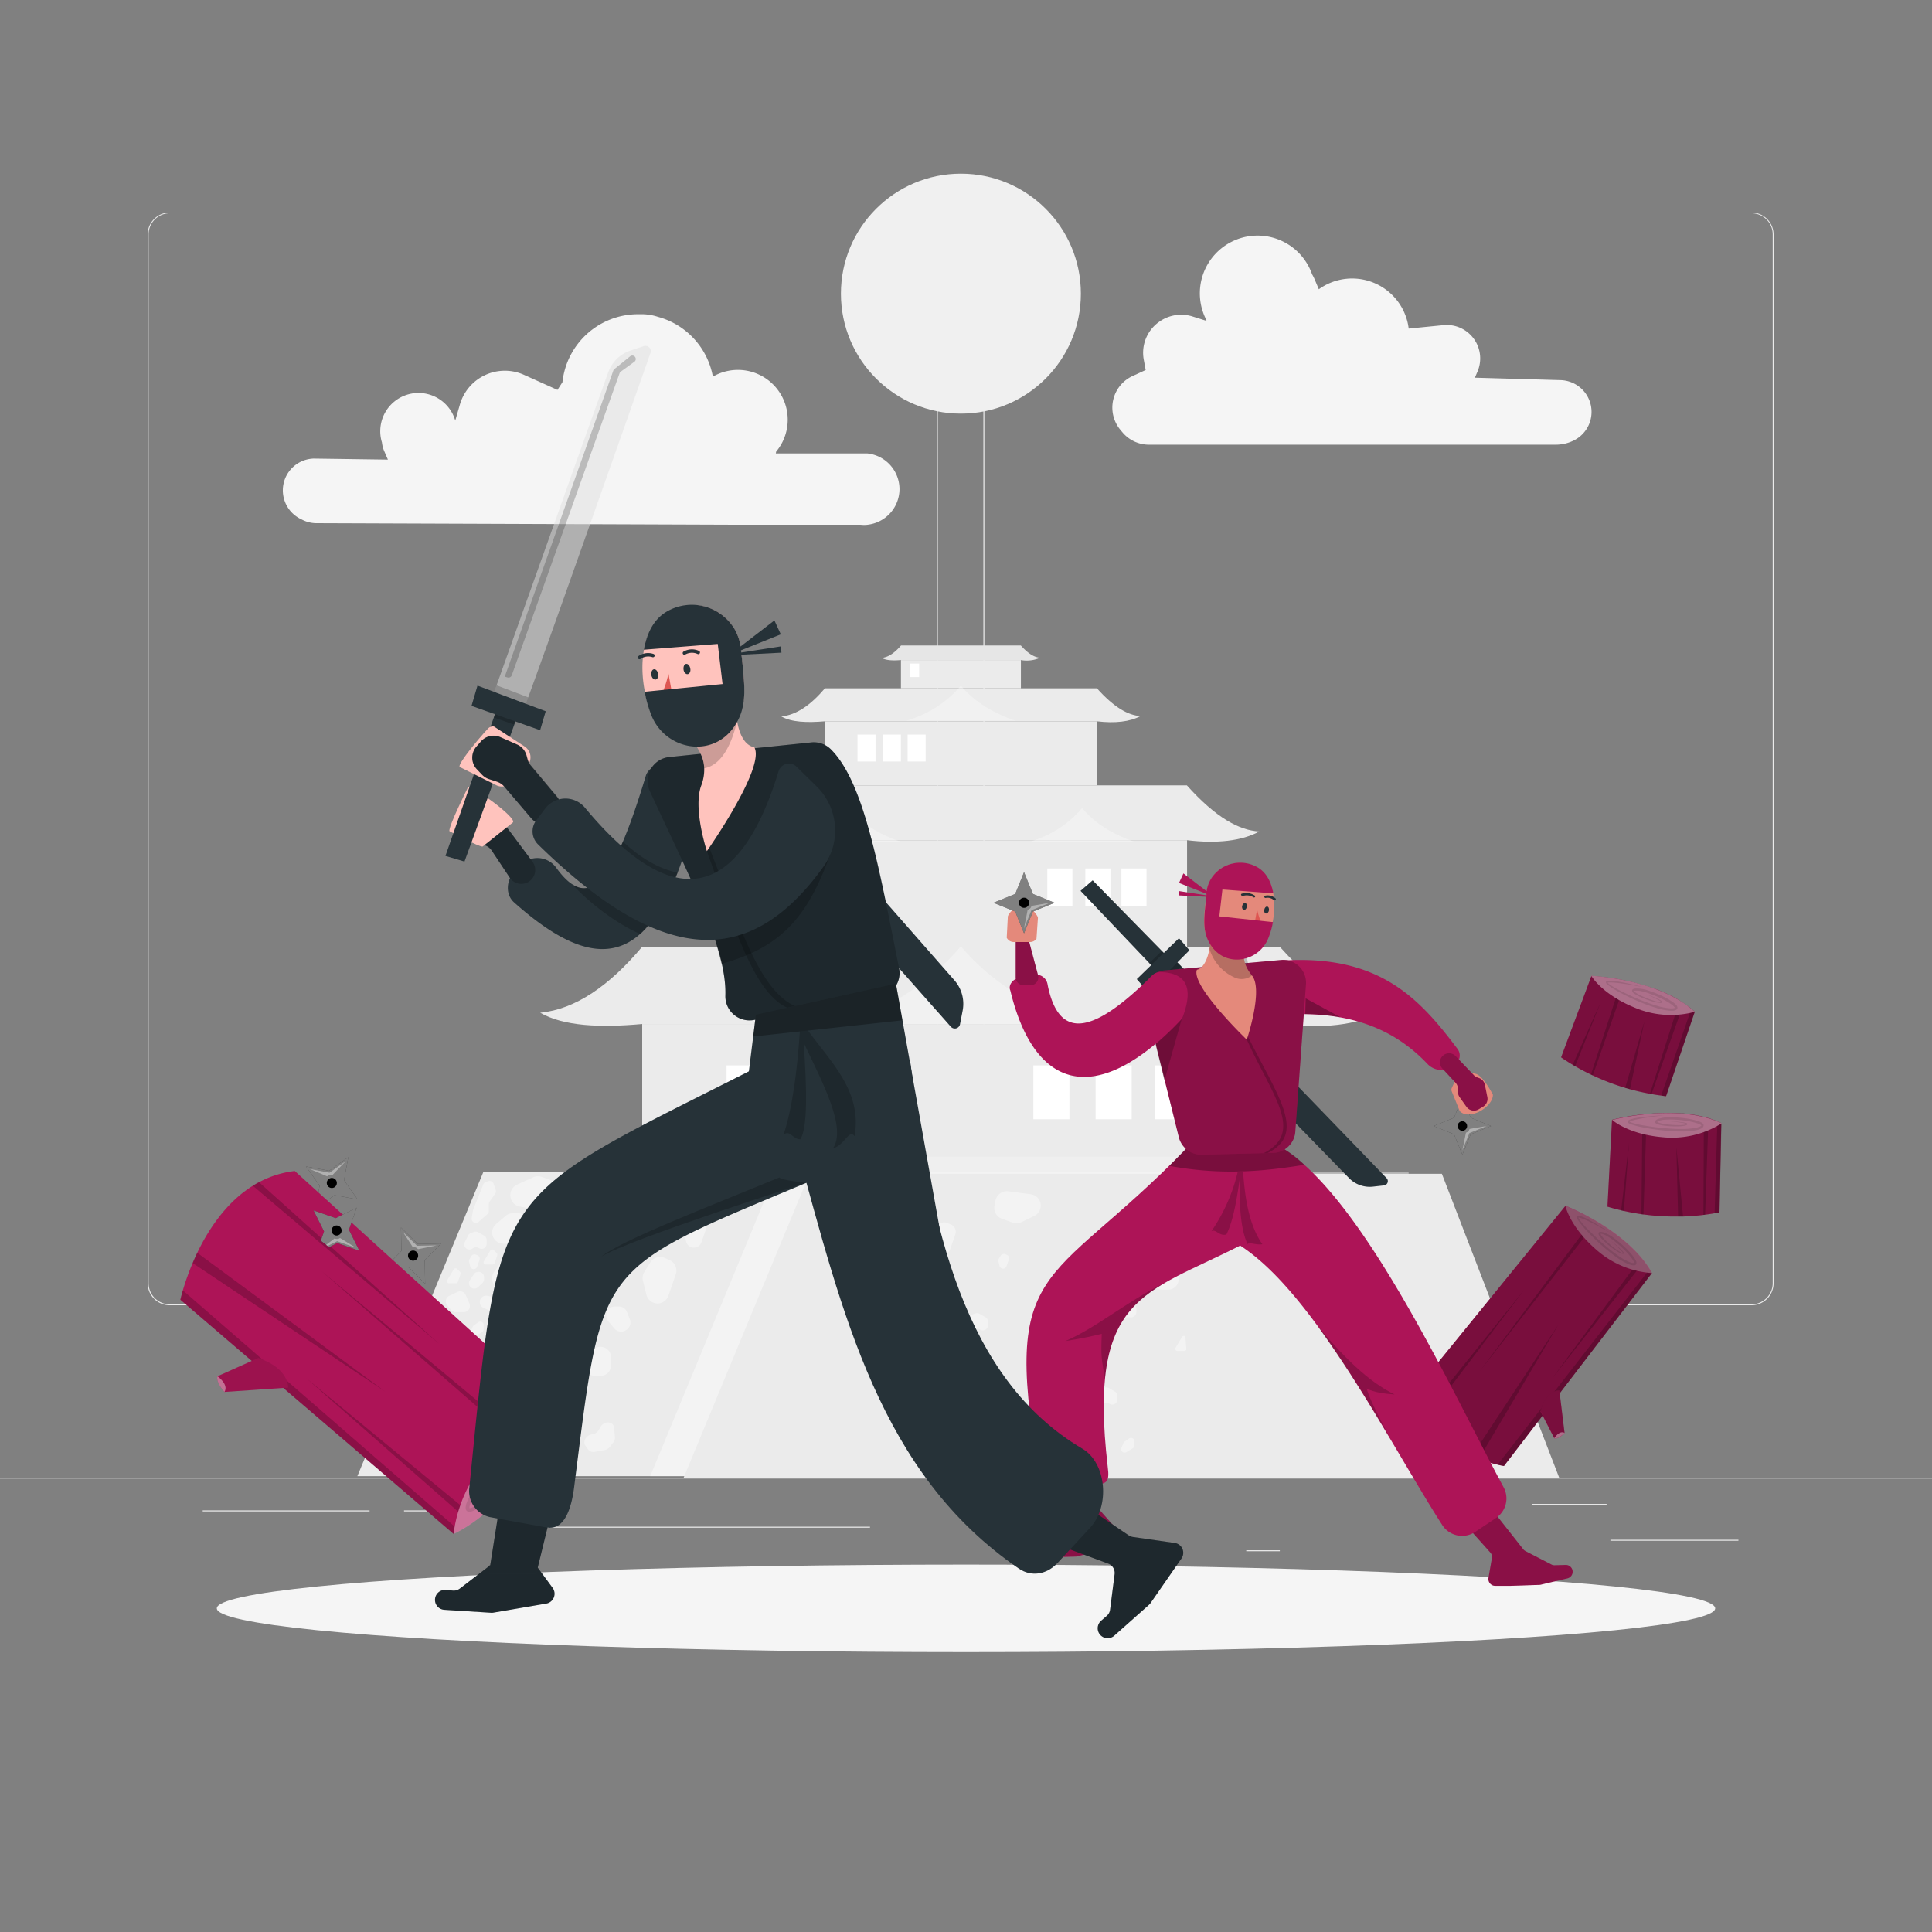 <svg xmlns="http://www.w3.org/2000/svg" viewBox="0 0 500 500"><rect x="0" y="0" width="500" height="500" fill="#808080" stroke="none"/><g id="freepik--background-complete--inject-2"><rect y="382.4" width="500" height="0.25" style="fill:#ebebeb"></rect><rect x="416.78" y="398.49" width="33.12" height="0.25" style="fill:#ebebeb"></rect><rect x="322.53" y="401.21" width="8.69" height="0.25" style="fill:#ebebeb"></rect><rect x="396.59" y="389.21" width="19.19" height="0.25" style="fill:#ebebeb"></rect><rect x="52.46" y="390.89" width="43.19" height="0.25" style="fill:#ebebeb"></rect><rect x="104.56" y="390.89" width="6.33" height="0.25" style="fill:#ebebeb"></rect><rect x="131.47" y="395.11" width="93.68" height="0.25" style="fill:#ebebeb"></rect><path d="M237,337.8H43.91a5.71,5.71,0,0,1-5.7-5.71V60.66A5.71,5.71,0,0,1,43.91,55H237a5.71,5.71,0,0,1,5.71,5.71V332.09A5.71,5.71,0,0,1,237,337.8ZM43.91,55.2a5.46,5.46,0,0,0-5.45,5.46V332.09a5.46,5.46,0,0,0,5.45,5.46H237a5.47,5.47,0,0,0,5.46-5.46V60.66A5.47,5.47,0,0,0,237,55.2Z" style="fill:#ebebeb"></path><path d="M453.31,337.8H260.21a5.72,5.72,0,0,1-5.71-5.71V60.66A5.72,5.72,0,0,1,260.21,55h193.1A5.71,5.71,0,0,1,459,60.66V332.09A5.71,5.71,0,0,1,453.31,337.8ZM260.21,55.2a5.47,5.47,0,0,0-5.46,5.46V332.09a5.47,5.47,0,0,0,5.46,5.46h193.1a5.47,5.47,0,0,0,5.46-5.46V60.66a5.47,5.47,0,0,0-5.46-5.46Z" style="fill:#ebebeb"></path><rect x="166.2" y="265.01" width="164.96" height="38.86" style="fill:#ebebeb"></rect><path d="M139.8,262.09c9.15-.89,17.92-7,26.4-17.08h165c10.65,11.87,19.13,16.4,26.41,16.84-6.24,3.44-15.5,4.5-26.41,3.16h-165C155.3,266,145.84,265.58,139.8,262.09Z" style="fill:#ebebeb"></path><rect x="190.16" y="217.44" width="117.05" height="27.57" style="fill:#ebebeb"></rect><path d="M171.42,215.37c6.49-.63,12.72-5,18.74-12.12h117c7.55,8.42,13.57,11.64,18.74,11.94-4.43,2.44-11,3.2-18.74,2.25h-117C182.42,218.1,175.71,217.84,171.42,215.37Z" style="fill:#ebebeb"></path><rect x="213.49" y="186.67" width="70.39" height="16.58" style="fill:#ebebeb"></rect><path d="M202.22,185.42c3.91-.38,7.65-3,11.27-7.29h70.39c4.54,5.07,8.16,7,11.27,7.19-2.67,1.46-6.62,1.92-11.27,1.35H213.49C208.84,187.07,204.8,186.91,202.22,185.42Z" style="fill:#ebebeb"></path><rect x="233.16" y="170.82" width="31.05" height="7.31" style="fill:#ebebeb"></rect><path d="M228.19,170.27c1.72-.17,3.37-1.33,5-3.22h31c2,2.24,3.6,3.09,5,3.17a8.44,8.44,0,0,1-5,.6h-31C231.1,171,229.32,170.93,228.19,170.27Z" style="fill:#e6e6e6"></path><path d="M217.32,245.53c12.89-3.7,23.33-11.75,30.77-23.72,8.52,12,19.25,19.75,32,23.82V265H217.32Z" style="fill:#ebebeb"></path><path d="M248.68,244.89A64.14,64.14,0,0,1,217.32,265h62.73C266.19,260.36,255.94,253.53,248.68,244.89Z" style="fill:#fafafa;opacity:0.4"></path><path d="M219.58,209.13A27.79,27.79,0,0,1,206,217.84h27.15C227.16,215.83,222.73,212.87,219.58,209.13Z" style="fill:#fafafa;opacity:0.4"></path><path d="M280.05,209.13a27.77,27.77,0,0,1-13.58,8.71h27.15C287.62,215.83,283.19,212.87,280.05,209.13Z" style="fill:#fafafa;opacity:0.4"></path><path d="M248.68,177.45a28.87,28.87,0,0,1-14.12,9.06h28.25C256.57,184.42,252,181.34,248.68,177.45Z" style="fill:#fafafa;opacity:0.4"></path><rect x="188.03" y="275.72" width="9.34" height="13.94" style="fill:#fff"></rect><rect x="204.14" y="275.72" width="9.34" height="13.94" style="fill:#fff"></rect><rect x="219.58" y="275.72" width="9.34" height="13.94" style="fill:#fff"></rect><rect x="267.43" y="275.72" width="9.34" height="13.94" style="fill:#fff"></rect><rect x="283.54" y="275.72" width="9.34" height="13.94" style="fill:#fff"></rect><rect x="298.98" y="275.72" width="9.34" height="13.94" style="fill:#fff"></rect><rect x="200.4" y="224.76" width="6.5" height="9.69" style="fill:#fff"></rect><rect x="210.24" y="224.76" width="6.5" height="9.69" style="fill:#fff"></rect><rect x="219.58" y="224.76" width="6.5" height="9.69" style="fill:#fff"></rect><rect x="271.04" y="224.76" width="6.5" height="9.69" style="fill:#fff"></rect><rect x="280.88" y="224.76" width="6.5" height="9.69" style="fill:#fff"></rect><rect x="290.22" y="224.76" width="6.5" height="9.69" style="fill:#fff"></rect><rect x="221.92" y="190.11" width="4.67" height="6.97" style="fill:#fff"></rect><rect x="228.48" y="190.11" width="4.67" height="6.97" style="fill:#fff"></rect><rect x="234.89" y="190.11" width="4.67" height="6.97" style="fill:#fff"></rect><rect x="235.54" y="171.73" width="2.34" height="3.49" style="fill:#fff"></rect><polygon points="288.75 382.02 92.49 382.02 125.1 303.29 288.75 303.29 288.75 382.02" style="fill:#ebebeb"></polygon><polygon points="364.55 382.02 168.28 382.02 200.9 303.29 364.55 303.29 364.55 382.02" style="fill:#fff;opacity:0.4"></polygon><path d="M130.9,314.63l-2.52,2.16a2.87,2.87,0,0,0-.3,4.07h0a2.87,2.87,0,0,0,2.16,1h3.29a2.88,2.88,0,0,0,2.75-2l.65-2.17a2.87,2.87,0,0,0-2.75-3.69h-1.41A2.86,2.86,0,0,0,130.9,314.63Z" style="fill:#fff;opacity:0.4"></path><path d="M118.4,334.35l-2.1,1a1.6,1.6,0,0,0-.57,2.47l1,1.17a1.59,1.59,0,0,0,1.25.6H120a1.61,1.61,0,0,0,1.48-2.25l-.92-2.13A1.6,1.6,0,0,0,118.4,334.35Z" style="fill:#fff;opacity:0.4"></path><path d="M145.11,362.07l-2.1,1a1.61,1.61,0,0,0-.57,2.48l.95,1.17a1.62,1.62,0,0,0,1.25.6h2.06a1.61,1.61,0,0,0,1.48-2.25l-.91-2.14A1.62,1.62,0,0,0,145.11,362.07Z" style="fill:#fff;opacity:0.4"></path><path d="M154.62,317.82l-2.1,1a1.61,1.61,0,0,0-.57,2.48l1,1.17a1.59,1.59,0,0,0,1.25.6h2.06a1.61,1.61,0,0,0,1.48-2.25l-.92-2.14A1.61,1.61,0,0,0,154.62,317.82Z" style="fill:#fff;opacity:0.4"></path><path d="M140.35,347.61l-4.19,1.93a3.21,3.21,0,0,0-1.15,4.95l1.9,2.34A3.21,3.21,0,0,0,139.4,358h4.12a3.22,3.22,0,0,0,3-4.49l-1.83-4.27A3.21,3.21,0,0,0,140.35,347.61Z" style="fill:#fff;opacity:0.4"></path><path d="M130.45,358.12l-2.1,1a1.62,1.62,0,0,0-.58,2.48l1,1.17a1.59,1.59,0,0,0,1.25.6H132a1.62,1.62,0,0,0,1.48-2.25l-.92-2.14A1.61,1.61,0,0,0,130.45,358.12Z" style="fill:#fff;opacity:0.4"></path><path d="M127.37,330.76v.16a2.73,2.73,0,0,0,2.73,2.73h1.41a2.73,2.73,0,0,0,2.73-2.73v-2.07a2.72,2.72,0,0,0-1.3-2.32h0a2.72,2.72,0,0,0-3.62.7l-1.41,1.9A2.73,2.73,0,0,0,127.37,330.76Z" style="fill:#fff;opacity:0.4"></path><path d="M151.27,353.19v.16a2.73,2.73,0,0,0,2.73,2.73h1.41a2.73,2.73,0,0,0,2.73-2.73v-2.07a2.71,2.71,0,0,0-1.3-2.32h0a2.71,2.71,0,0,0-3.62.7l-1.41,1.9A2.73,2.73,0,0,0,151.27,353.19Z" style="fill:#fff;opacity:0.4"></path><path d="M127.07,344.09l1.67,2a2.27,2.27,0,0,0,2.89.48l.12-.07a2.26,2.26,0,0,0,.95-2.78l-.75-1.9a2.28,2.28,0,0,0-2.11-1.44h-1a2.27,2.27,0,0,0-2.27,2.27h0A2.3,2.3,0,0,0,127.07,344.09Z" style="fill:#fff;opacity:0.4"></path><path d="M157.33,341.82l1.67,2a2.27,2.27,0,0,0,2.89.49l.12-.07a2.27,2.27,0,0,0,1-2.79l-.75-1.9a2.28,2.28,0,0,0-2.11-1.43h-1a2.27,2.27,0,0,0-2.27,2.26h0A2.28,2.28,0,0,0,157.33,341.82Z" style="fill:#fff;opacity:0.4"></path><path d="M110.38,370l1.66,2a2.27,2.27,0,0,0,2.89.48l.13-.07a2.27,2.27,0,0,0,1-2.78l-.76-1.9a2.25,2.25,0,0,0-2.1-1.44h-1a2.27,2.27,0,0,0-2.26,2.27h0A2.3,2.3,0,0,0,110.38,370Z" style="fill:#fff;opacity:0.4"></path><path d="M111.92,343.41l1.37-1.21a1.39,1.39,0,0,1,.65-.33l2.36-.49a1.45,1.45,0,0,1,1.17.28l1.33,1.06a1.42,1.42,0,0,1,.54,1.11v.64a1.42,1.42,0,0,1-1.42,1.42h-5.06a1.43,1.43,0,0,1-1.32-.91h0A1.42,1.42,0,0,1,111.92,343.41Z" style="fill:#fff;opacity:0.4"></path><path d="M156.49,307.63l1.37-1.21a1.47,1.47,0,0,1,.65-.32l2.36-.49a1.38,1.38,0,0,1,1.17.28l1.33,1.06a1.39,1.39,0,0,1,.54,1.11v.64a1.42,1.42,0,0,1-1.42,1.41h-5.06a1.41,1.41,0,0,1-1.32-.91h0A1.41,1.41,0,0,1,156.49,307.63Z" style="fill:#fff;opacity:0.4"></path><path d="M103.74,376.39l1.37-1.21a1.42,1.42,0,0,1,.65-.32l2.35-.49a1.41,1.41,0,0,1,1.17.27l1.34,1.06a1.41,1.41,0,0,1,.53,1.11v.64a1.41,1.41,0,0,1-1.41,1.42h-5.06a1.42,1.42,0,0,1-1.33-.91h0A1.41,1.41,0,0,1,103.74,376.39Z" style="fill:#fff;opacity:0.4"></path><path d="M122,325.07l-.49.79a.94.94,0,0,0-.12.73l.29,1.15a.94.94,0,0,0,.92.71h0a.94.94,0,0,0,.89-.63l.61-1.77a.94.94,0,0,0-.52-1.18l-.41-.17A.93.93,0,0,0,122,325.07Z" style="fill:#fff;opacity:0.4"></path><path d="M146.93,305.82l-.49.8a.88.88,0,0,0-.11.72l.28,1.16a1,1,0,0,0,.92.71h0a.94.94,0,0,0,.89-.63l.61-1.77a.94.94,0,0,0-.51-1.18l-.42-.18A1,1,0,0,0,146.93,305.82Z" style="fill:#fff;opacity:0.4"></path><path d="M168.29,326.71l-1.55,2.51a3,3,0,0,0-.35,2.27l.91,3.61a3,3,0,0,0,2.87,2.25h0a3,3,0,0,0,2.8-2l1.93-5.57a3,3,0,0,0-1.63-3.69l-1.3-.56A3,3,0,0,0,168.29,326.71Z" style="fill:#fff;opacity:0.4"></path><path d="M126.85,349.31l-1,1.63a1.92,1.92,0,0,0-.22,1.48l.59,2.36a1.93,1.93,0,0,0,1.87,1.47h0a1.94,1.94,0,0,0,1.83-1.3l1.26-3.63a1.93,1.93,0,0,0-1.06-2.41l-.85-.37A1.93,1.93,0,0,0,126.85,349.31Z" style="fill:#fff;opacity:0.4"></path><path d="M136.2,332.74l-1.54,2.5a3,3,0,0,0-.35,2.27l.91,3.61a3,3,0,0,0,2.87,2.25h0a3,3,0,0,0,2.8-2l1.93-5.56a3,3,0,0,0-1.63-3.7l-1.3-.55A3,3,0,0,0,136.2,332.74Z" style="fill:#fff;opacity:0.4"></path><path d="M164.28,318.58l-.75,1.22a1.47,1.47,0,0,0-.17,1.1l.44,1.77a1.44,1.44,0,0,0,1.4,1.09h0a1.43,1.43,0,0,0,1.36-1l.95-2.71a1.44,1.44,0,0,0-.8-1.8l-.63-.27A1.45,1.45,0,0,0,164.28,318.58Z" style="fill:#fff;opacity:0.4"></path><path d="M178.27,315.53l-1.06,1.74a2,2,0,0,0-.24,1.57l.62,2.49a2,2,0,0,0,2,1.55h0a2,2,0,0,0,1.93-1.37l1.34-3.85a2,2,0,0,0-1.13-2.55l-.9-.38A2.05,2.05,0,0,0,178.27,315.53Z" style="fill:#fff;opacity:0.4"></path><path d="M125.06,306.57,122.48,313a1.87,1.87,0,0,0-.07.22l-.33,2a1.08,1.08,0,0,0,1.07,1.26h0a1.07,1.07,0,0,0,.71-.26l2.28-2a1.11,1.11,0,0,0,.37-.82v-1.8a1.07,1.07,0,0,1,.2-.62l1.45-2.07a1.09,1.09,0,0,0,.13-1l-.56-1.57a1.08,1.08,0,0,0-1.36-.66l-.65.21A1.08,1.08,0,0,0,125.06,306.57Z" style="fill:#fff;opacity:0.4"></path><path d="M108.33,352.91l-1,2.29a1.09,1.09,0,0,0,.88,1.52l3.59.36a1.11,1.11,0,0,0,.91-.35l1.46-1.61a1.09,1.09,0,0,0,.28-.73v-2.47a1.08,1.08,0,0,0-1.45-1l-4,1.44A1.09,1.09,0,0,0,108.33,352.91Z" style="fill:#fff;opacity:0.4"></path><path d="M121.65,371.16l-2.07,1.42a1.08,1.08,0,0,0,0,1.75l2.87,2.18a1.1,1.1,0,0,0,1,.18l2.08-.61a1.1,1.1,0,0,0,.62-.48l1.29-2.11a1.08,1.08,0,0,0-.7-1.62l-4.18-.88A1.06,1.06,0,0,0,121.65,371.16Z" style="fill:#fff;opacity:0.4"></path><path d="M95.88,376.17l2.34-5.69a.76.76,0,0,1,.62-.47l3.39-.45a.72.72,0,0,1,.65.22l2.07,2.07a.77.77,0,0,1-.06,1.15l-1.82,1.47a.79.79,0,0,0-.22.92h0a.77.77,0,0,1-.41,1l-1.79.76a.81.81,0,0,1-.31.06H96.6A.78.78,0,0,1,95.88,376.17Z" style="fill:#fff;opacity:0.4"></path><path d="M104.35,362.17l-.22,1.45a1.8,1.8,0,0,0,1.4,2l2,.42a1.79,1.79,0,0,0,1.68-.52l1.07-1.13a1.78,1.78,0,0,0,.27-2.1l-.4-.73a1.78,1.78,0,0,0-1.57-.93h-2.46A1.78,1.78,0,0,0,104.35,362.17Z" style="fill:#fff;opacity:0.4"></path><path d="M120.19,349l-1,1.54a1.39,1.39,0,0,0,.37,1.9h0a1.39,1.39,0,0,0,1.74-.13l1.14-1.07a1.39,1.39,0,0,0,.43-1v-.5a1.38,1.38,0,0,0-1.77-1.33l-.13,0A1.45,1.45,0,0,0,120.19,349Z" style="fill:#fff;opacity:0.4"></path><path d="M132.71,366.91,129.46,365a2.84,2.84,0,0,0-3.85.95h0a2.84,2.84,0,0,0,.45,3.54l2.31,2.22a2.85,2.85,0,0,0,2.11.78l1-.05a2.83,2.83,0,0,0,2.53-3.77l-.09-.26A2.82,2.82,0,0,0,132.71,366.91Z" style="fill:#fff;opacity:0.4"></path><path d="M122.6,329.81l-1,1.54a1.38,1.38,0,0,0,.37,1.9h0a1.39,1.39,0,0,0,1.74-.13l1.14-1.07a1.41,1.41,0,0,0,.43-1v-.5a1.39,1.39,0,0,0-1.78-1.33l-.12,0A1.37,1.37,0,0,0,122.6,329.81Z" style="fill:#fff;opacity:0.4"></path><path d="M156,329.44l-2.15-.39a1.63,1.63,0,0,0-1.91,1.28h0a1.66,1.66,0,0,0,.95,1.84l1.69.75a1.7,1.7,0,0,0,1.31,0l.55-.24a1.64,1.64,0,0,0,.63-2.55L157,330A1.66,1.66,0,0,0,156,329.44Z" style="fill:#fff;opacity:0.4"></path><path d="M128.25,335.75l-2.15-.39a1.62,1.62,0,0,0-1.9,1.28h0a1.64,1.64,0,0,0,.94,1.84l1.7.74a1.63,1.63,0,0,0,1.3,0l.55-.24a1.63,1.63,0,0,0,.63-2.55l-.1-.12A1.63,1.63,0,0,0,128.25,335.75Z" style="fill:#fff;opacity:0.4"></path><path d="M150.86,306.33l-1,1.54a1.38,1.38,0,0,0,.37,1.9h0a1.39,1.39,0,0,0,1.74-.13l1.13-1.07a1.39,1.39,0,0,0,.44-1v-.5a1.39,1.39,0,0,0-1.78-1.33l-.12,0A1.37,1.37,0,0,0,150.86,306.33Z" style="fill:#fff;opacity:0.4"></path><path d="M122.33,343.38l-.53,1.3a.88.88,0,0,0,.82,1.21h0a.87.87,0,0,0,.44-.13l1.68-1a.88.88,0,0,0,.43-.76v-1.09a.87.87,0,0,0-1.37-.72l-1.15.8A.91.91,0,0,0,122.33,343.38Z" style="fill:#fff;opacity:0.4"></path><path d="M109.65,347.74l-.53,1.29a.88.88,0,0,0,.82,1.21h0a.86.86,0,0,0,.44-.12l1.68-1a.88.88,0,0,0,.43-.76v-1.1a.88.88,0,0,0-1.37-.72l-1.15.8A.94.94,0,0,0,109.65,347.74Z" style="fill:#fff;opacity:0.4"></path><path d="M138.65,371.71l-1.72,1.41a1.4,1.4,0,0,0,.23,2.32h0a1.38,1.38,0,0,0,.72.16l3.11-.12a1.39,1.39,0,0,0,1.18-.74l.83-1.54a1.4,1.4,0,0,0-1.39-2.05l-2.22.25A1.44,1.44,0,0,0,138.65,371.71Z" style="fill:#fff;opacity:0.4"></path><path d="M117.43,328.49l-1.67,2.79a.55.55,0,0,0,.47.83H118a.54.54,0,0,0,.51-.37l.68-2a.53.53,0,0,0-.13-.56l-.81-.81A.55.55,0,0,0,117.43,328.49Z" style="fill:#fff;opacity:0.4"></path><path d="M145.17,328.25l-1.57-8.86a1.51,1.51,0,0,0-2.48-.88l-3.77,3.28a1.52,1.52,0,0,0-.41,1.71l2.18,5.36a1.51,1.51,0,0,0,1.3.94l3.16.22A1.5,1.5,0,0,0,145.17,328.25Z" style="fill:#fff;opacity:0.4"></path><path d="M118.62,378.33l-1.29-4a.71.71,0,0,0-1.2-.25l-1.54,1.76a.71.71,0,0,0-.08.81l1.35,2.34a.71.71,0,0,0,.66.35l1.48-.1A.71.71,0,0,0,118.62,378.33Z" style="fill:#fff;opacity:0.4"></path><path d="M174.83,305l-8.46,1.71c-1.11.23-1.24,1.63-.24,2.51l4.27,3.72a1.73,1.73,0,0,0,1.82.38l4.8-2.26a1.16,1.16,0,0,0,.61-1.32l-.61-3.17A2,2,0,0,0,174.83,305Z" style="fill:#fff;opacity:0.4"></path><path d="M148.73,344l-3.46-2.82a.76.76,0,0,0-1.22.48l-.35,2.45a.75.75,0,0,0,.41.77l2.55,1.31a.75.75,0,0,0,.79-.07l1.26-.94A.75.75,0,0,0,148.73,344Z" style="fill:#fff;opacity:0.4"></path><path d="M147.79,314.83l-1.67,2.78a.55.55,0,0,0,.47.83h1.81a.54.54,0,0,0,.51-.37l.68-2a.54.54,0,0,0-.13-.56l-.81-.81A.55.55,0,0,0,147.79,314.83Z" style="fill:#fff;opacity:0.4"></path><path d="M126.89,323.63l-1.67,2.79a.55.55,0,0,0,.47.83h1.8a.55.55,0,0,0,.52-.37l.68-2a.59.59,0,0,0-.13-.57l-.81-.81A.55.55,0,0,0,126.89,323.63Z" style="fill:#fff;opacity:0.4"></path><path d="M121.81,319.13l.86-.31a1.33,1.33,0,0,1,1.1.09l1.52.87a1.31,1.31,0,0,1,.66,1.14v1a1.31,1.31,0,0,1-2,1.09h0a1.3,1.3,0,0,0-1.37-.06l-.48.26a1.31,1.31,0,0,1-1.81-1.72l.83-1.69A1.31,1.31,0,0,1,121.81,319.13Z" style="fill:#fff;opacity:0.4"></path><path d="M158.7,373.32l-.84,1.09a2.33,2.33,0,0,1-1.43.88l-2.53.45a1.65,1.65,0,0,1-1.66-.59l-.74-1c-.77-1.09.22-2.78,1.73-2.94h0A2.35,2.35,0,0,0,155,370l.4-.7c.93-1.64,3.36-1.52,3.52.17l.23,2.49A1.92,1.92,0,0,1,158.7,373.32Z" style="fill:#fff;opacity:0.4"></path><path d="M140.27,304.6l2,.72a3,3,0,0,1,1.84,1.79l1.44,3.82a3.06,3.06,0,0,1-.5,3l-1.48,1.79a3,3,0,0,1-5.27-1.08h0a3,3,0,0,0-2.36-2.13l-1.26-.23a3,3,0,0,1-.71-5.77l4-1.82A3.05,3.05,0,0,1,140.27,304.6Z" style="fill:#fff;opacity:0.4"></path><path d="M113.45,363.5l-.39-2.11a3,3,0,0,1,.63-2.48l2.57-3.16a3.06,3.06,0,0,1,2.87-1.08l2.28.38a3.05,3.05,0,0,1,1.72,5.1h0a3,3,0,0,0-.66,3.12l.43,1.2a3,3,0,0,1-4.64,3.5l-3.58-2.54A3.09,3.09,0,0,1,113.45,363.5Z" style="fill:#fff;opacity:0.4"></path><line x1="348.32" y1="337.51" x2="349.22" y2="341.12" style="opacity:0.2"></line><polygon points="403.55 382.51 176.89 382.51 209.51 303.78 373.16 303.78 403.55 382.51" style="fill:#ebebeb"></polygon><path d="M285.48,319.62l-2.09,1a1.6,1.6,0,0,0-.58,2.47l.95,1.17a1.62,1.62,0,0,0,1.25.6h2.07a1.62,1.62,0,0,0,1.48-2.25l-.92-2.13A1.61,1.61,0,0,0,285.48,319.62Z" style="fill:#fff;opacity:0.4"></path><path d="M298.16,330.89v.16a2.73,2.73,0,0,0,2.73,2.73h1.41a2.73,2.73,0,0,0,2.73-2.73V329a2.71,2.71,0,0,0-1.3-2.32h0a2.74,2.74,0,0,0-3.63.7l-1.41,1.9A2.78,2.78,0,0,0,298.16,330.89Z" style="fill:#fff;opacity:0.4"></path><path d="M242.36,360.68v.16a2.74,2.74,0,0,0,2.74,2.74h1.4a2.74,2.74,0,0,0,2.73-2.74v-2.06a2.73,2.73,0,0,0-1.3-2.33h0a2.73,2.73,0,0,0-3.62.7l-1.41,1.91A2.7,2.7,0,0,0,242.36,360.68Z" style="fill:#fff;opacity:0.4"></path><path d="M266.58,346.21l1.66,2a2.26,2.26,0,0,0,2.89.49l.12-.07a2.26,2.26,0,0,0,.95-2.78l-.75-1.9a2.27,2.27,0,0,0-2.11-1.44h-1a2.27,2.27,0,0,0-2.27,2.27h0A2.25,2.25,0,0,0,266.58,346.21Z" style="fill:#fff;opacity:0.4"></path><path d="M221.72,343.62l1.66,2a2.26,2.26,0,0,0,2.89.49l.12-.07a2.26,2.26,0,0,0,1-2.78l-.75-1.91a2.27,2.27,0,0,0-2.11-1.43h-1a2.27,2.27,0,0,0-2.27,2.27h0A2.25,2.25,0,0,0,221.72,343.62Z" style="fill:#fff;opacity:0.4"></path><path d="M286.69,338.46l1.37-1.21a1.42,1.42,0,0,1,.65-.32l2.35-.5a1.44,1.44,0,0,1,1.17.28l1.34,1.06a1.41,1.41,0,0,1,.53,1.11v.64a1.42,1.42,0,0,1-1.41,1.42h-5.06a1.42,1.42,0,0,1-1.33-.91h0A1.41,1.41,0,0,1,286.69,338.46Z" style="fill:#fff;opacity:0.4"></path><path d="M220.87,309.43l1.37-1.21a1.39,1.39,0,0,1,.65-.33l2.36-.49a1.45,1.45,0,0,1,1.17.28l1.33,1.06a1.42,1.42,0,0,1,.54,1.11v.64a1.43,1.43,0,0,1-1.42,1.42h-5.06a1.42,1.42,0,0,1-1.32-.91h0A1.42,1.42,0,0,1,220.87,309.43Z" style="fill:#fff;opacity:0.4"></path><path d="M280.4,331.36l-.49.8a1,1,0,0,0-.11.72l.29,1.15a.94.94,0,0,0,.91.72h0a1,1,0,0,0,.89-.64l.62-1.77a.94.94,0,0,0-.52-1.17l-.41-.18A1,1,0,0,0,280.4,331.36Z" style="fill:#fff;opacity:0.4"></path><path d="M259,324.94l-.49.8a.92.92,0,0,0-.12.72l.29,1.15a1,1,0,0,0,.92.72h0a1,1,0,0,0,.89-.63l.61-1.78a.93.93,0,0,0-.52-1.17l-.41-.18A1,1,0,0,0,259,324.94Z" style="fill:#fff;opacity:0.4"></path><path d="M232.67,328.51l-1.54,2.5a3,3,0,0,0-.36,2.27l.91,3.62a3,3,0,0,0,2.87,2.24h0a3,3,0,0,0,2.8-2l1.93-5.56a3,3,0,0,0-1.63-3.7l-1.3-.55A3,3,0,0,0,232.67,328.51Z" style="fill:#fff;opacity:0.4"></path><path d="M259.26,315.4l2.76,1a3,3,0,0,0,2.29-.11l3.36-1.61a3,3,0,0,0,1.62-3.27h0a3,3,0,0,0-2.51-2.34l-5.84-.77a3,3,0,0,0-3.29,2.34l-.28,1.38A3,3,0,0,0,259.26,315.4Z" style="fill:#fff;opacity:0.4"></path><path d="M228.66,320.37l-.75,1.22a1.48,1.48,0,0,0-.17,1.11l.44,1.76a1.44,1.44,0,0,0,1.4,1.09h0a1.44,1.44,0,0,0,1.37-1l.94-2.71a1.44,1.44,0,0,0-.8-1.8l-.63-.27A1.45,1.45,0,0,0,228.66,320.37Z" style="fill:#fff;opacity:0.4"></path><path d="M242.66,317.33l-1.07,1.73a2,2,0,0,0-.24,1.57l.62,2.5a2.05,2.05,0,0,0,2,1.55h0a2,2,0,0,0,1.93-1.38l1.34-3.84a2.06,2.06,0,0,0-1.13-2.56l-.89-.38A2,2,0,0,0,242.66,317.33Z" style="fill:#fff;opacity:0.4"></path><path d="M306.27,310.3l-1,1.54a1.38,1.38,0,0,0,.37,1.9h0a1.37,1.37,0,0,0,1.73-.13l1.14-1.07a1.4,1.4,0,0,0,.44-1V311a1.38,1.38,0,0,0-1.78-1.33l-.12,0A1.43,1.43,0,0,0,306.27,310.3Z" style="fill:#fff;opacity:0.4"></path><path d="M290.75,373.44l-.53,1.29a.88.88,0,0,0,.81,1.21h0a.89.89,0,0,0,.45-.12l1.68-1a.86.86,0,0,0,.43-.75V373a.87.87,0,0,0-1.37-.72l-1.15.8A.88.88,0,0,0,290.75,373.44Z" style="fill:#fff;opacity:0.4"></path><path d="M306.77,345.9a.55.55,0,0,0-.86.1l-1.67,2.79a.55.55,0,0,0,.47.83h1.8a.55.55,0,0,0,.52-.37" style="fill:#fff;opacity:0.4"></path><path d="M239.21,306.79l-8.46,1.72c-1.11.22-1.24,1.62-.23,2.5l4.26,3.73a1.75,1.75,0,0,0,1.82.38l4.8-2.27a1.15,1.15,0,0,0,.61-1.31l-.61-3.18A2,2,0,0,0,239.21,306.79Z" style="fill:#fff;opacity:0.4"></path><path d="M285,359.45l.86-.32a1.33,1.33,0,0,1,1.1.1l1.52.87a1.29,1.29,0,0,1,.66,1.13v1a1.3,1.3,0,0,1-2,1.08h0a1.32,1.32,0,0,0-1.37-.06l-.48.27a1.31,1.31,0,0,1-1.81-1.72l.83-1.7A1.3,1.3,0,0,1,285,359.45Z" style="fill:#fff;opacity:0.4"></path><path d="M251.54,340.23l.86-.31a1.33,1.33,0,0,1,1.1.09l1.52.87a1.31,1.31,0,0,1,.66,1.14v1a1.31,1.31,0,0,1-2,1.09h0a1.3,1.3,0,0,0-1.37-.06l-.48.26a1.3,1.3,0,0,1-1.81-1.71l.83-1.7A1.35,1.35,0,0,1,251.54,340.23Z" style="fill:#fff;opacity:0.4"></path><rect x="166.2" y="299.33" width="165.27" height="3.95" style="fill:#fff;opacity:0.2"></rect><circle cx="248.68" cy="76" r="31.05" style="fill:#f0f0f0"></circle><path d="M411.73,105h0a8.24,8.24,0,0,0-7.84-6.62l-22.19-.63.68-1.6a8.65,8.65,0,0,0-8.81-12l-9,.89a14.75,14.75,0,0,0-23.26-10.18l-1-2.37a11.79,11.79,0,0,0-.75-1.51,14.94,14.94,0,1,0-27.35,11.84l0,.21-3.59-1.13A9.8,9.8,0,0,0,300,83.28h0A9.79,9.79,0,0,0,296,93.06l.5,2.7-3.44,1.58a9,9,0,0,0-3.16,13.84l.55.66a8.94,8.94,0,0,0,7,3.25H402.62a10.46,10.46,0,0,0,4.78-1.15h0A8.24,8.24,0,0,0,411.73,105Z" style="fill:#f5f5f5"></path><path d="M232.79,126.6a9.31,9.31,0,0,0-8.31-9.25v0h-23.7l.09-.47a12.89,12.89,0,0,0-16.38-19.4A19.69,19.69,0,0,0,170.27,82a13.47,13.47,0,0,0-4.58-.68l-.55,0a19.69,19.69,0,0,0-19.58,17.59l-1.29,2L135.59,97a12.1,12.1,0,0,0-16.57,7.7l-1.2,4.15a9.9,9.9,0,0,0-19.41,2.73,9.76,9.76,0,0,0,.44,2.93,7.67,7.67,0,0,0,.54,2.13l1,2.31-19.2-.27a8.23,8.23,0,0,0-7.83,6.62h0a8.25,8.25,0,0,0,4.33,8.95l.49.24a8.1,8.1,0,0,0,3.74.91l108.25.4v0h32.35c.32,0,.65.05,1,.05s.66,0,1-.05h0A9.31,9.31,0,0,0,232.79,126.6Z" style="fill:#f5f5f5"></path></g><g id="freepik--Shadow--inject-2"><ellipse id="freepik--path--inject-2" cx="250" cy="416.24" rx="193.89" ry="11.32" style="fill:#f5f5f5"></ellipse></g><g id="freepik--wood-2--inject-2"><path d="M426.93,328.46c.21.33.41.67.59,1l-38.3,49.94s-.62-.1-1.66-.35a44.2,44.2,0,0,1-4.86-1.44c-.59-.22-1.21-.45-1.84-.71-4.22-1.75-9.1-4.61-12.24-9.08-.24-.34-.46-.69-.67-1.05a17.38,17.38,0,0,1-2.3-6.13l39.51-48.59S420.44,318,426.93,328.46Z" style="fill:#AD1457"></path><path d="M427.52,329.47a24.12,24.12,0,0,1-14.4-6.05c-6.92-6-8-11.36-8-11.36S421.42,318.34,427.52,329.47Z" style="fill:#f5f5f5;opacity:0.42"></path><g style="opacity:0.1"><path d="M416.66,319c-2-1.12-4-2.24-6.05-3.18a13.82,13.82,0,0,0-1.57-.62,2.7,2.7,0,0,0-.39-.08h-.23s.05,0,.06-.05a1.21,1.21,0,0,0,.1.25,3.13,3.13,0,0,0,.21.34A21.34,21.34,0,0,0,411,318.2a66.35,66.35,0,0,0,5,4.63q1.31,1.1,2.7,2.07a15.81,15.81,0,0,0,2.89,1.67,5.82,5.82,0,0,0,.77.26,1.36,1.36,0,0,0,.53,0,1.44,1.44,0,0,0-.12-.41,4.39,4.39,0,0,0-.41-.68,18.89,18.89,0,0,0-2.23-2.52,29.82,29.82,0,0,0-2.56-2.21,16.24,16.24,0,0,0-1.39-.95,5.46,5.46,0,0,0-1.47-.69,1.84,1.84,0,0,0-.37-.07c-.13,0-.15,0-.12,0a.82.82,0,0,0,.08.22,2.9,2.9,0,0,0,.2.33,11.93,11.93,0,0,0,1.12,1.25,24.58,24.58,0,0,0,2.59,2.19,8.94,8.94,0,0,0,1.43.89,1.77,1.77,0,0,0,.37.12h0a.48.48,0,0,0-.06-.14,4.49,4.49,0,0,0-.52-.65c-.79-.82-1.63-1.59-2.48-2.36a30.7,30.7,0,0,1,2.6,2.24,3.71,3.71,0,0,1,.58.66.48.48,0,0,1,.1.25s0,.18-.11.19a.32.32,0,0,1-.16,0,1.56,1.56,0,0,1-.45-.11,9,9,0,0,1-1.52-.86,23.25,23.25,0,0,1-2.69-2.15,11.2,11.2,0,0,1-1.21-1.27,3.73,3.73,0,0,1-.25-.39.79.79,0,0,1-.12-.59.49.49,0,0,1,.3-.31.86.86,0,0,1,.3,0,3.25,3.25,0,0,1,.48.07,9.63,9.63,0,0,1,3.09,1.68,28.15,28.15,0,0,1,2.64,2.24,19.9,19.9,0,0,1,2.33,2.59,5.85,5.85,0,0,1,.47.77,1.77,1.77,0,0,1,.17.49.91.91,0,0,1,0,.33.63.63,0,0,1-.21.37l-.18.11-.16,0a1,1,0,0,1-.29,0,3.4,3.4,0,0,1-.49-.07,5.79,5.79,0,0,1-.86-.29,16.45,16.45,0,0,1-3-1.76c-.94-.67-1.84-1.39-2.72-2.13a55.71,55.71,0,0,1-5-4.74,24,24,0,0,1-2.2-2.68c-.07-.12-.15-.25-.22-.39a1.47,1.47,0,0,1-.1-.22.53.53,0,0,1,0-.34.31.31,0,0,1,.19-.2l.16,0a1,1,0,0,1,.25,0l.45.11a12.6,12.6,0,0,1,1.6.68A65.84,65.84,0,0,1,416.66,319Z"></path></g><g style="opacity:0.2"><path d="M394.53,333.71l-25.91,34.12c-.24-.34-.46-.69-.67-1.05Z"></path><path d="M409.3,319.53c.16.2.32.4.5.59l0,.37L382.87,355Z"></path><path d="M403.35,342.73,382.7,377.62c-.59-.22-1.21-.45-1.84-.71Z"></path><path d="M423.6,328.88l-21.86,27.79,20.71-28.1C422.85,328.69,423.24,328.79,423.6,328.88Z"></path><path d="M427.52,329.47l-38.3,49.94s-.62-.1-1.66-.35l38.66-49.69A12.1,12.1,0,0,0,427.52,329.47Z"></path></g><path d="M426.93,328.46c.21.33.41.67.59,1l-38.3,49.94s-.62-.1-1.66-.35a44.2,44.2,0,0,1-4.86-1.44c-.59-.22-1.21-.45-1.84-.71-4.22-1.75-9.1-4.61-12.24-9.08-.24-.34-.46-.69-.67-1.05a17.38,17.38,0,0,1-2.3-6.13l39.51-48.59S420.44,318,426.93,328.46Z" style="opacity:0.3"></path><path d="M398.66,365.24l3.58,7s.89.37,2.66-1.37l-1.35-11.06S400.24,359.63,398.66,365.24Z" style="fill:#AD1457"></path><path d="M403.56,359.78l1.34,11c-1.76,1.75-2.66,1.38-2.66,1.38l-3.58-7C400.24,359.63,403.56,359.78,403.56,359.78Z" style="opacity:0.3"></path><path d="M404.9,370.82c-1.76,1.75-2.66,1.38-2.66,1.38S403.54,370.1,404.9,370.82Z" style="fill:#f5f5f5;opacity:0.42"></path><path d="M431.18,283.68c-.43,0-.85-.09-1.27-.16-.85-.1-1.68-.23-2.5-.38l-.41-.08c-1.8-.33-3.53-.73-5.17-1.18l-1.23-.35a60.23,60.23,0,0,1-8.39-3.22l-.48-.22c-1.47-.7-2.84-1.43-4.09-2.16-.21-.12-.43-.24-.63-.37-1.09-.65-2.1-1.29-3-1.92l7.86-21.09a61,61,0,0,1,17,3.56l.62.25.19.08.91.38c.92.4,1.83.84,2.72,1.32.35.19.71.38,1,.58.65.39,1.29.8,1.91,1.24l.14.1a4.35,4.35,0,0,1,.43.32l.05,0,.86.68c.31.26.61.51.9.78Z" style="fill:#AD1457"></path><path d="M431.18,283.68c-.43,0-.85-.09-1.27-.16-.85-.1-1.68-.23-2.5-.38l-.41-.08c-1.8-.33-3.53-.73-5.17-1.18l-1.23-.35a60.23,60.23,0,0,1-8.39-3.22l-.48-.22c-1.47-.7-2.84-1.43-4.09-2.16-.21-.12-.43-.24-.63-.37-1.09-.65-2.1-1.29-3-1.92l7.86-21.09a61,61,0,0,1,17,3.56l.62.25.19.08.91.38c.92.4,1.83.84,2.72,1.32.35.19.71.38,1,.58.65.39,1.29.8,1.91,1.24l.14.1a4.35,4.35,0,0,1,.43.32l.05,0,.86.68c.31.26.61.51.9.78Z" style="opacity:0.3"></path><path d="M438.6,261.86A24,24,0,0,1,423,260.75c-8.48-3.48-11.18-8.21-11.18-8.21S429.26,253.28,438.6,261.86Z" style="fill:#f5f5f5;opacity:0.42"></path><g style="opacity:0.1"><path d="M425,255.42c-2.25-.42-4.49-.85-6.76-1.07a10.56,10.56,0,0,0-1.68-.08,1.61,1.61,0,0,0-.39,0,.69.69,0,0,0-.17.05l0,0s0,0,0-.06.09.13.18.2.2.17.31.26a22.78,22.78,0,0,0,2.92,1.71,67.77,67.77,0,0,0,6.22,2.78c1.06.4,2.13.78,3.22,1.09a15.74,15.74,0,0,0,3.28.65,5.34,5.34,0,0,0,.8,0,1.34,1.34,0,0,0,.52-.13,1.51,1.51,0,0,0-.24-.35,5.15,5.15,0,0,0-.61-.51,18.58,18.58,0,0,0-2.92-1.67,28.09,28.09,0,0,0-3.13-1.27,16.39,16.39,0,0,0-1.62-.46,5.71,5.71,0,0,0-1.62-.18,1.44,1.44,0,0,0-.37.05c-.13,0-.13.09-.12,0a.82.82,0,0,0,.14.19c.09.08.2.16.31.24a10.29,10.29,0,0,0,1.45.83,25.26,25.26,0,0,0,3.16,1.24,8.77,8.77,0,0,0,1.63.39,1.65,1.65,0,0,0,.39,0l.05,0v0h0s-.06-.07-.1-.11a5.58,5.58,0,0,0-.7-.45c-1-.53-2.06-1-3.11-1.44a33.69,33.69,0,0,1,3.19,1.28,5.33,5.33,0,0,1,.76.44.47.47,0,0,1,.17.21s0,.18,0,.21-.1,0-.15.08a1.45,1.45,0,0,1-.46,0,8.07,8.07,0,0,1-1.71-.32,23.83,23.83,0,0,1-3.25-1.18,10.41,10.41,0,0,1-1.54-.82,2.4,2.4,0,0,1-.37-.28.84.84,0,0,1-.3-.53.45.45,0,0,1,.19-.38.82.82,0,0,1,.27-.13,2.15,2.15,0,0,1,.47-.09,9.56,9.56,0,0,1,3.47.6,29.75,29.75,0,0,1,3.21,1.27,18.61,18.61,0,0,1,3,1.71,5.38,5.38,0,0,1,.7.58,2,2,0,0,1,.32.41.87.87,0,0,1,.1.31.63.63,0,0,1-.08.42,1,1,0,0,1-.13.16l-.14.09a.9.9,0,0,1-.27.12,2.81,2.81,0,0,1-.49.09,6.78,6.78,0,0,1-.9,0,16.75,16.75,0,0,1-3.42-.71c-1.11-.33-2.19-.72-3.26-1.14a55.17,55.17,0,0,1-6.24-2.9,21.46,21.46,0,0,1-2.94-1.83,3.07,3.07,0,0,1-.34-.29,1.46,1.46,0,0,1-.16-.19.5.5,0,0,1-.13-.31.33.33,0,0,1,.13-.25l.13-.08.25-.06a2.45,2.45,0,0,1,.46,0,11,11,0,0,1,1.73.13A66.78,66.78,0,0,1,425,255.42Z"></path></g><g style="opacity:0.2"><path d="M414.27,259.35l-6.63,16.58c-.21-.12-.43-.24-.63-.37Z"></path><path d="M412.21,278.31l-.48-.22,6.43-19.79h0l.65.4h0l.15.33Z"></path><path d="M421.83,281.88l-1.23-.35,5-17.3Z"></path><path d="M427.41,283.14l-.41-.08,6.51-20.43h.31c.17,0,.34,0,.5,0l.37,0Z"></path><path d="M431.18,283.68c-.43,0-.85-.09-1.27-.16l7.43-21.34c.81-.17,1.27-.32,1.27-.32Z"></path></g><path d="M445,313.75c-.43.09-.85.17-1.26.23-.85.15-1.68.28-2.5.38l-.43.06c-1.81.22-3.57.35-5.28.41l-1.28,0a61.46,61.46,0,0,1-9-.55l-.52-.07c-1.61-.23-3.13-.52-4.55-.84l-.7-.16c-1.24-.29-2.4-.6-3.47-.93l1.18-22.48a60.79,60.79,0,0,1,17.27-1.69l.67.05.21,0c.33,0,.66,0,1,.09,1,.11,2,.25,3,.44.39.08.79.15,1.16.25.75.17,1.48.37,2.2.6l.17.06.5.17h0c.34.13.69.25,1,.39s.74.31,1.09.48Z" style="fill:#AD1457"></path><path d="M445,313.75c-.43.09-.85.17-1.26.23-.85.15-1.68.28-2.5.38l-.43.06c-1.81.22-3.57.35-5.28.41l-1.28,0a61.46,61.46,0,0,1-9-.55l-.52-.07c-1.61-.23-3.13-.52-4.55-.84l-.7-.16c-1.24-.29-2.4-.6-3.47-.93l1.18-22.48a60.79,60.79,0,0,1,17.27-1.69l.67.05.21,0c.33,0,.66,0,1,.09,1,.11,2,.25,3,.44.39.08.79.15,1.16.25.75.17,1.48.37,2.2.6l.17.06.5.17h0c.34.13.69.25,1,.39s.74.31,1.09.48Z" style="opacity:0.3"></path><path d="M445.57,290.71a24.13,24.13,0,0,1-15.19,3.61c-9.13-.78-13.13-4.48-13.13-4.48S434.09,285.32,445.57,290.71Z" style="fill:#f5f5f5;opacity:0.42"></path><g style="opacity:0.1"><path d="M430.62,288.65c-2.26.28-4.54.54-6.76,1a14.41,14.41,0,0,0-1.63.42,2.43,2.43,0,0,0-.36.16c-.06,0-.1.07-.15.1l0,0s0-.05,0-.07a1,1,0,0,0,.22.14l.38.15a22.45,22.45,0,0,0,3.29.75,67.49,67.49,0,0,0,6.77.79c1.14.07,2.27.11,3.4.08a16,16,0,0,0,3.33-.36,6.12,6.12,0,0,0,.76-.24,1.52,1.52,0,0,0,.46-.28,1.19,1.19,0,0,0-.34-.26,4.85,4.85,0,0,0-.73-.31,18.89,18.89,0,0,0-3.29-.72,29.25,29.25,0,0,0-3.37-.27,15.56,15.56,0,0,0-1.68.05,5.23,5.23,0,0,0-1.6.31,1.45,1.45,0,0,0-.33.16c-.12.07-.1.12-.11.05a.51.51,0,0,0,.19.14,3,3,0,0,0,.36.14,9.74,9.74,0,0,0,1.64.35,23.8,23.8,0,0,0,3.38.24,8.47,8.47,0,0,0,1.68-.12,1.69,1.69,0,0,0,.36-.12l0,0s0,0,0,0,0,0,0,0-.07-.06-.13-.08a4.94,4.94,0,0,0-.8-.22c-1.12-.2-2.26-.32-3.39-.44a30.3,30.3,0,0,1,3.42.27,4.33,4.33,0,0,1,.85.19.48.48,0,0,1,.23.14c.05,0,.07.18,0,.22s-.08.08-.12.12a2.13,2.13,0,0,1-.43.17,8.58,8.58,0,0,1-1.73.2,23.44,23.44,0,0,1-3.45-.15,9.45,9.45,0,0,1-1.72-.32,3,3,0,0,1-.44-.16.8.8,0,0,1-.44-.41.46.46,0,0,1,.07-.42.86.86,0,0,1,.22-.21,2.12,2.12,0,0,1,.42-.22,9.35,9.35,0,0,1,3.49-.47,28.59,28.59,0,0,1,3.45.25,19.25,19.25,0,0,1,3.4.72,5.58,5.58,0,0,1,.85.34,2.19,2.19,0,0,1,.42.3.86.86,0,0,1,.2.27.6.6,0,0,1,0,.42.77.77,0,0,1-.08.19.64.64,0,0,1-.1.13,1.18,1.18,0,0,1-.22.19,2.32,2.32,0,0,1-.44.23,4.79,4.79,0,0,1-.86.28,17.14,17.14,0,0,1-3.48.36c-1.15,0-2.3,0-3.45-.12a55.81,55.81,0,0,1-6.82-.89,23.2,23.2,0,0,1-3.35-.86l-.42-.18-.21-.13a.57.57,0,0,1-.21-.27.3.3,0,0,1,.05-.27l.1-.11a1.13,1.13,0,0,1,.22-.14,2.47,2.47,0,0,1,.42-.17,11.62,11.62,0,0,1,1.7-.4A67.87,67.87,0,0,1,430.62,288.65Z"></path></g><g style="opacity:0.2"><path d="M421.61,295.6l-1.36,17.81-.7-.16Z"></path><path d="M425.32,314.32l-.52-.07.2-20.8h0l.74.18h0l.24.27Z"></path><path d="M435.57,314.83l-1.28,0-.45-18Z"></path><path d="M441.28,314.36l-.43.06.09-21.45a2.09,2.09,0,0,0,.3-.11,4.52,4.52,0,0,0,.47-.18l.34-.13Z"></path><path d="M445,313.75c-.43.09-.85.17-1.26.23l.68-22.59a12.51,12.51,0,0,0,1.11-.68Z"></path></g></g><g id="freepik--character-2--inject-2"><path d="M379.49,394.85l6.19,6.92a1.75,1.75,0,0,1,.42,1.47l-.88,5.12a1.76,1.76,0,0,0,1.74,2.05h4l7.45-.25a2,2,0,0,0,.34-.05l6.89-1.63a1.76,1.76,0,0,0,1.29-2.19h0a1.76,1.76,0,0,0-1.74-1.28l-2.85.08a1.67,1.67,0,0,1-.85-.2l-6.72-3.48a1.76,1.76,0,0,1-.57-.48L385.59,390a1.75,1.75,0,0,0-2.43-.32l-3.41,2.56A1.75,1.75,0,0,0,379.49,394.85Z" style="fill:#AD1457"></path><path d="M379.49,394.85l6.19,6.92a1.75,1.75,0,0,1,.42,1.47l-.88,5.12a1.76,1.76,0,0,0,1.74,2.05h4l7.45-.25a2,2,0,0,0,.34-.05l6.89-1.63a1.76,1.76,0,0,0,1.29-2.19h0a1.76,1.76,0,0,0-1.74-1.28l-2.85.08a1.67,1.67,0,0,1-.85-.2l-6.72-3.48a1.76,1.76,0,0,1-.57-.48L385.59,390a1.75,1.75,0,0,0-2.43-.32l-3.41,2.56A1.75,1.75,0,0,0,379.49,394.85Z" style="opacity:0.2"></path><path d="M269.56,377.45l8,14.2a1.93,1.93,0,0,1-.38,2.37l-5.11,4.68a1.9,1.9,0,0,1-1.3.51h-1.4a1.93,1.93,0,0,0-1.93,1.93h0a1.93,1.93,0,0,0,2,1.93l9-.22a2.34,2.34,0,0,0,.45-.07l10.19-2.7a1.93,1.93,0,0,0,.95-3.14l-5.44-6.13a1.88,1.88,0,0,1-.41-.76l-4.89-17.36a1.93,1.93,0,0,0-2.76-1.18l-6.18,3.29A1.93,1.93,0,0,0,269.56,377.45Z" style="fill:#AD1457"></path><path d="M269.39,377l8.18,14.61a1.93,1.93,0,0,1-.38,2.37l-5.11,4.68a1.9,1.9,0,0,1-1.3.51h-1.4a1.93,1.93,0,0,0-1.93,1.93h0a1.93,1.93,0,0,0,2,1.93l9-.22a2.34,2.34,0,0,0,.45-.07l10.19-2.7a1.93,1.93,0,0,0,.95-3.14l-5.44-6.13a1.88,1.88,0,0,1-.41-.76l-4.21-16Z" style="opacity:0.2"></path><path d="M272.2,386.23,285.09,384c2.13-.38,1.82-2.42,1.57-4.57-5.08-44.08,9.36-44.41,34.25-57.06l-14-25c-36.23,37.28-48.45,28-37.24,88C269.83,386.28,271.26,386.39,272.2,386.23Z" style="fill:#AD1457"></path><path d="M316.49,319.94c20.82,8.93,41.72,51.27,56.75,74.72a6.11,6.11,0,0,0,8.53,1.8l5.37-3.59a6.09,6.09,0,0,0,2-7.95c-13-24-35.45-73.54-56.68-87.46Z" style="fill:#AD1457"></path><polygon points="307.21 295.76 302.61 318.31 343.94 323.21 331.31 294.9 307.21 295.76" style="fill:#AD1457"></polygon><path d="M320.34,303.2a45.55,45.55,0,0,1-6.84,15.46c1.1-.75,2.12,1.41,3.9.8,1.65-3.23,2.65-8.63,3.47-14.63-.17,6.94.15,13.16,2,17.17.34-.65,2.25.29,3.84,0-3.34-4.75-4.5-11.48-5-18.8Z" style="opacity:0.2"></path><path d="M302.61,301.73c12.78,2.3,22.92,1.67,34.95-.28a26.64,26.64,0,0,0-5.11-4l-25.56-.14Z" style="opacity:0.3"></path><polygon points="378.46 298.84 380.61 293.56 385.89 291.41 380.61 289.26 378.46 283.98 376.31 289.26 371.02 291.41 376.31 293.56 378.46 298.84"></polygon><polygon points="378.46 298.84 380.61 293.56 385.89 291.41 380.61 289.26 378.46 283.98 376.31 289.26 371.02 291.41 376.31 293.56 378.46 298.84" style="fill:#fff;opacity:0.5"></polygon><circle cx="378.46" cy="291.41" r="1.23"></circle><path d="M378.46,297.71l1.82-4.48,4.47-1.82-4.44.76a1.24,1.24,0,0,1-.92.95Z" style="fill:#f5f5f5;opacity:0.42"></path><path d="M332.17,248.57c25-1.51,35.31,10,45,22.84a2.86,2.86,0,0,1-.48,4l-.48.39a5,5,0,0,1-6.74-.41c-8.08-8.55-19.4-13.93-37.33-12.79Z" style="fill:#AD1457"></path><path d="M302.43,246.86c.37-.08,47.24,48.52,56.44,58.06a1.11,1.11,0,0,1-.68,1.86l-2.86.32a7.5,7.5,0,0,1-6.21-2.22l-51.56-53Z" style="fill:#263238"></path><polygon points="301.93 247.36 298.45 250.32 279.64 230.55 282.78 227.83 301.93 247.36" style="fill:#263238"></polygon><polygon points="305.12 242.81 307.83 245.93 297.09 256.72 294.2 253.39 305.12 242.81" style="fill:#263238"></polygon><polygon points="304.71 249.07 305.71 250.08 300.75 255.12 299.73 254.08 304.71 249.07" style="opacity:0.2"></polygon><polygon points="300.61 246.19 301.19 246.61 297.93 249.77 297.43 249.24 300.61 246.19" style="opacity:0.2"></polygon><path d="M296.19,258.45l8.89,35.85a6,6,0,0,0,5.93,4.54l18.44-.47a5.94,5.94,0,0,0,5.79-5.76L338,254.53a5.93,5.93,0,0,0-6.47-6.09l-30.13,2.7A5.94,5.94,0,0,0,296.19,258.45Z" style="fill:#AD1457"></path><path d="M296.19,258.45l8.89,35.85a6,6,0,0,0,5.93,4.54l18.44-.47a5.94,5.94,0,0,0,5.79-5.76L338,254.53a5.93,5.93,0,0,0-6.47-6.09l-30.13,2.7A5.94,5.94,0,0,0,296.19,258.45Z" style="opacity:0.2"></path><path d="M317.27,247.72a7.09,7.09,0,0,0,5.74,1.69,9.54,9.54,0,0,1-.26-1.51A8.05,8.05,0,0,1,317.27,247.72Z" style="opacity:0.2"></path><path d="M263.54,253.13l4.06-.84a3,3,0,0,1,3.53,2.6c3,14.9,12.24,12.33,27.08-2.47a2.92,2.92,0,0,1,2.13-.84c6.71.17,8.56,4.08,5.77,11.54a3.12,3.12,0,0,1-.69,1.07c-22.61,23.35-38,16.92-43.95-7.86C260.87,255,262.08,253.43,263.54,253.13Z" style="fill:#AD1457"></path><path d="M264.93,255h1.72a2.08,2.08,0,0,0,2-2.61L266.42,244a2.08,2.08,0,0,1,.53-2h0a2.07,2.07,0,0,0,.61-1.61l-.25-3.46a2.08,2.08,0,0,0-1.76-1.91l-.94-.14a2.08,2.08,0,0,0-2.29,1.42l-.9,2.82a2.08,2.08,0,0,0,.21,1.72l.92,1.51a2,2,0,0,1,.31,1.08v9.46A2.08,2.08,0,0,0,264.93,255Z" style="fill:#AD1457"></path><path d="M264.93,255h1.72a2.08,2.08,0,0,0,2-2.61L266.42,244a2.08,2.08,0,0,1,.53-2h0a2.07,2.07,0,0,0,.61-1.61l-.25-3.46a2.08,2.08,0,0,0-1.76-1.91l-.94-.14a2.08,2.08,0,0,0-2.29,1.42l-.9,2.82a2.08,2.08,0,0,0,.21,1.72l.92,1.51a2,2,0,0,1,.31,1.08v9.46A2.08,2.08,0,0,0,264.93,255Z" style="opacity:0.2"></path><path d="M299.05,270.25a74.15,74.15,0,0,0,6.79-6.59l-4.51,16Z" style="opacity:0.2"></path><path d="M337.79,262.42l.12-4.05,9,4.9A56.07,56.07,0,0,0,337.79,262.42Z" style="opacity:0.3"></path><path d="M322.67,269.06c6.57,14.47,15,23.91,4.4,29.37l.93,0c10.22-5,2.84-14.5-5.11-30.3Z" style="opacity:0.2"></path><path d="M322.67,269.06s-14.55-13.95-12.91-18.1c0,0,2.3-.18,3.26-5.46a34.41,34.41,0,0,0,.36-7.65c0-.3,0-.61-.05-.93l9.64,2c-.27,1.05-.49,2-.66,2.88-1.25,6.29,0,8.52,1.72,10.69,0,0,0,0,0,0C327,256.19,322.67,269.06,322.67,269.06Z" style="fill:#e4897b"></path><path d="M260.54,242.69l.29-5.55c.75-2,4.2-3.5,4.2-3.5.5,0,3.77,3.21,3.58,4l-.37,5.31a2.05,2.05,0,0,1-1.67.85h-4.23A2.06,2.06,0,0,1,260.54,242.69Z" style="fill:#e4897b"></path><path d="M377,278.8l-1.29,2.78a1.14,1.14,0,0,0,0,.87l2.07,5.1c2.52,2.61,8.69-1.16,8.57-4.26,0,0-2.29-4.52-4.23-5.32l-2.66-.8Z" style="fill:#e4897b"></path><path d="M373.29,276.54l3.4,3.66a2.39,2.39,0,0,1,.63,1.6v.77a2.36,2.36,0,0,0,.43,1.36l1.77,2.5a2.36,2.36,0,0,0,3.12.67l1.17-.7a2.35,2.35,0,0,0,1.11-2.48l-.64-3.17a2.36,2.36,0,0,0-1.5-1.75l-.47-.17a2.24,2.24,0,0,1-.9-.59l-4.69-4.92a2.35,2.35,0,0,0-2.45-.61h0A2.35,2.35,0,0,0,373.29,276.54Z" style="fill:#AD1457"></path><path d="M373.29,276.54l3.4,3.66a2.39,2.39,0,0,1,.63,1.6v.77a2.36,2.36,0,0,0,.43,1.36l1.77,2.5a2.36,2.36,0,0,0,3.12.67l1.17-.7a2.35,2.35,0,0,0,1.11-2.48l-.64-3.17a2.36,2.36,0,0,0-1.5-1.75l-.47-.17a2.24,2.24,0,0,1-.9-.59l-4.69-4.92a2.35,2.35,0,0,0-2.45-.61h0A2.35,2.35,0,0,0,373.29,276.54Z" style="opacity:0.2"></path><polygon points="265.02 241.55 267.31 235.92 272.94 233.64 267.31 231.35 265.02 225.72 262.74 231.35 257.11 233.64 262.74 235.92 265.02 241.55"></polygon><polygon points="265.02 241.55 267.31 235.92 272.94 233.64 267.31 231.35 265.02 225.72 262.74 231.35 257.11 233.64 262.74 235.92 265.02 241.55" style="fill:#fff;opacity:0.5"></polygon><path d="M266.33,233.64a1.31,1.31,0,1,1-1.3-1.31A1.3,1.3,0,0,1,266.33,233.64Z"></path><path d="M265,240.34l1.93-4.77,4.77-1.93-4.74.8a1.32,1.32,0,0,1-1,1Z" style="fill:#f5f5f5;opacity:0.42"></path><path d="M301.27,332.08c-9.86,4.87-17.29,11.4-25.57,15,5.07-.84,7-1.28,9.43-1.89-.23,6.52-.07,5.87.82,11.78C287.29,341.94,293.8,336.71,301.27,332.08Z" style="opacity:0.2"></path><path d="M340.94,343.09c7.17,10.13,13.63,20.08,19.15,29.79-2.73-5.26-5.73-10.86-6.4-13.54,1.86,1,4.5,1.35,7.25,1.55C354,357.54,347.43,350.86,340.94,343.09Z" style="opacity:0.2"></path><path d="M324,252.45a4.34,4.34,0,0,1-4.68.43A11.71,11.71,0,0,1,313,245.5a34.41,34.41,0,0,0,.36-7.65l8.93,3.91C321.06,248.05,322.29,250.28,324,252.45Z" style="opacity:0.2"></path><path d="M325.4,224.65a8.67,8.67,0,0,0-11.89,2.74,8.45,8.45,0,0,0-1.26,3.74c-.66,6.24-1.36,9.86,1.25,13.55,3.94,5.55,12.1,4,14.63-1.94C330.4,237.42,331.08,228.11,325.4,224.65Z" style="fill:#e4897b"></path><path d="M321.47,234.49c-.12.49.11.95.45,1s.67-.3.75-.8-.12-1-.45-1S321.55,234,321.47,234.49Z" style="fill:#263238"></path><path d="M327.2,235.43c-.12.5.12,1,.45,1s.67-.31.75-.81-.11-.95-.45-1S327.29,234.93,327.2,235.43Z" style="fill:#263238"></path><path d="M325.34,235.38a18.44,18.44,0,0,0,1.7,4.71,2.93,2.93,0,0,1-2.54-.1Z" style="fill:#de5652"></path><path d="M321.35,231.78a.39.39,0,0,0,.37.08,3.25,3.25,0,0,1,2.59.31.34.34,0,0,0,.48,0,.35.35,0,0,0-.15-.46h0a4,4,0,0,0-3.27-.42.25.25,0,0,0-.14.4A.37.37,0,0,0,321.35,231.78Z" style="fill:#263238"></path><path d="M329.93,233a.27.27,0,0,0,.17-.06.3.3,0,0,0,0-.43,3,3,0,0,0-2.68-.71.31.31,0,0,0-.21.37.3.3,0,0,0,.37.21h0a2.38,2.38,0,0,1,2.09.59A.3.3,0,0,0,329.93,233Z" style="fill:#263238"></path><path d="M316.36,230.2l13.18,1c-.51-2.73-1.63-5.25-4-6.68a8.94,8.94,0,0,0-12.08,2.83,9.56,9.56,0,0,0-.53,1h0a8.27,8.27,0,0,0-.52,1.52h0c-.06.25-.1.51-.14.77l-6-4.6-1.14,2.46,7.09,2.81c0,.14,0,.26,0,.4l-7.05-1.09-.11,1.11,7.12.35c0,.17,0,.35-.05.52-.06.48-.11.95-.16,1.4v.08h0c-.5,4.64-.63,7.7,1.58,10.82,3.93,5.55,12.1,4,14.62-1.93a21.21,21.21,0,0,0,1.27-4.33l-13.88-1.48Z" style="fill:#AD1457"></path></g><g id="freepik--wood-1--inject-2"><polygon points="90.14 299.48 85.19 302.99 79.21 301.89 82.72 306.85 81.62 312.82 86.58 309.31 92.55 310.41 89.04 305.46 90.14 299.48"></polygon><polygon points="90.14 299.48 85.19 302.99 79.21 301.89 82.72 306.85 81.62 312.82 86.58 309.31 92.55 310.41 89.04 305.46 90.14 299.48" style="fill:#fff;opacity:0.5"></polygon><path d="M84.78,305.45a1.3,1.3,0,1,1,.4,1.8A1.3,1.3,0,0,1,84.78,305.45Z"></path><path d="M89.49,300.5l-4.2,3-5.06-.94,4.43,1.87a1.33,1.33,0,0,1,1.37-.33Z" style="fill:#f5f5f5;opacity:0.42"></path><polygon points="114.17 321.82 108.1 321.94 103.77 317.68 103.9 323.75 99.63 328.08 105.7 327.95 110.03 332.22 109.91 326.14 114.17 321.82"></polygon><polygon points="114.17 321.82 108.1 321.94 103.77 317.68 103.9 323.75 99.63 328.08 105.7 327.95 110.03 332.22 109.91 326.14 114.17 321.82" style="fill:#fff;opacity:0.5"></polygon><path d="M106.39,323.75a1.31,1.31,0,1,1-.69,1.71A1.31,1.31,0,0,1,106.39,323.75Z"></path><path d="M113.06,322.3l-5.15.1-3.66-3.61,2.61,4a1.34,1.34,0,0,1,1.32.5Z" style="fill:#f5f5f5;opacity:0.42"></path><path d="M118.92,396.17c-.51.28-1,.54-1.53.79L46.68,336.37s.2-.91.64-2.43a67.91,67.91,0,0,1,2.53-7.06c.37-.86.76-1.75,1.2-2.66,2.92-6.09,7.53-13.08,14.39-17.35.52-.33,1-.63,1.6-.92a25.94,25.94,0,0,1,9.25-2.9l68.6,62.28S134.94,387.42,118.92,396.17Z" style="fill:#AD1457"></path><path d="M117.39,397a35.66,35.66,0,0,1,10.08-20.79c9.44-9.74,17.42-10.84,17.42-10.84S134.31,388.84,117.39,397Z" style="fill:#f5f5f5;opacity:0.42"></path><g style="opacity:0.1"><path d="M133.74,381.76c1.8-2.86,3.62-5.71,5.18-8.7a18.29,18.29,0,0,0,1-2.26,3.27,3.27,0,0,0,.16-.57,2.42,2.42,0,0,0,0-.25.28.28,0,0,1,0-.09s0,.08.06.09a1.51,1.51,0,0,0-.37.13c-.17.08-.35.18-.52.28a34.88,34.88,0,0,0-4,3.07,100,100,0,0,0-7.24,7c-1.14,1.23-2.24,2.5-3.27,3.82a23.78,23.78,0,0,0-2.7,4.15,7.88,7.88,0,0,0-.44,1.1,2.09,2.09,0,0,0-.11.79,2,2,0,0,0,.61-.14,7.65,7.65,0,0,0,1-.56,27.2,27.2,0,0,0,3.89-3.09,39.39,39.39,0,0,0,3.47-3.61c.54-.64,1.06-1.29,1.53-2a8.36,8.36,0,0,0,1.13-2.12,3.22,3.22,0,0,0,.13-.54c0-.19,0-.22,0-.17a.78.78,0,0,0-.33.09,4.29,4.29,0,0,0-.51.28,16.38,16.38,0,0,0-1.93,1.55,34.88,34.88,0,0,0-3.44,3.65,12.12,12.12,0,0,0-1.43,2,2.54,2.54,0,0,0-.21.53s0,.09,0,.07,0,0,0,0h0l.21-.08a7.4,7.4,0,0,0,1-.72c1.28-1.09,2.49-2.28,3.68-3.47a48.63,48.63,0,0,1-3.51,3.67,6.8,6.8,0,0,1-1,.8.71.71,0,0,1-.38.13c-.06,0-.26-.08-.27-.18a.42.42,0,0,1,0-.24,2.68,2.68,0,0,1,.21-.66,12.86,12.86,0,0,1,1.38-2.17,36.14,36.14,0,0,1,3.4-3.81,15.93,15.93,0,0,1,2-1.67,3.93,3.93,0,0,1,.6-.35,1.22,1.22,0,0,1,.88-.13.68.68,0,0,1,.42.48,1.43,1.43,0,0,1,0,.44,4.33,4.33,0,0,1-.14.7,14,14,0,0,1-2.73,4.43,44.21,44.21,0,0,1-3.52,3.72,29.27,29.27,0,0,1-4,3.23,8,8,0,0,1-1.19.64,3.07,3.07,0,0,1-.74.21,1.39,1.39,0,0,1-.49,0,1,1,0,0,1-.52-.34,2.54,2.54,0,0,1-.16-.28,2,2,0,0,1,0-.24,1,1,0,0,1,0-.43,4,4,0,0,1,.14-.72,9,9,0,0,1,.49-1.25,24.39,24.39,0,0,1,2.85-4.31c1.06-1.34,2.19-2.61,3.35-3.85a84.25,84.25,0,0,1,7.41-7,35.64,35.64,0,0,1,4.13-3,4.8,4.8,0,0,1,.6-.3,2.2,2.2,0,0,1,.34-.13.77.77,0,0,1,.5,0,.46.46,0,0,1,.27.31l0,.22a1.48,1.48,0,0,1,0,.38,4.47,4.47,0,0,1-.2.65,18.3,18.3,0,0,1-1.13,2.31C137.63,376.23,135.73,379,133.74,381.76Z"></path></g><g style="opacity:0.2"><path d="M113.76,347.88l-48.32-41c.52-.33,1-.63,1.6-.92Z"></path><path d="M133.53,370.84c-.31.21-.61.44-.92.68h-.54L83.26,329Z"></path><path d="M99.73,360.18l-49.88-33.3c.37-.86.76-1.75,1.2-2.66Z"></path><path d="M118.57,391.21l-39.3-34.52,39.85,32.84C118.91,390.12,118.73,390.68,118.57,391.21Z"></path><path d="M117.39,397,46.68,336.37s.2-.91.64-2.43l70.32,61.11A15.38,15.38,0,0,0,117.39,397Z"></path></g><path d="M66.85,351.45l-10.56,4.73s-.63,1.29,1.81,4.05l16.44-1.11S75,354.23,66.85,351.45Z" style="fill:#AD1457"></path><path d="M74.53,359.12,58.1,360.23c-2.44-2.75-1.81-4.05-1.81-4.05l10.56-4.73C75,354.23,74.53,359.12,74.53,359.12Z" style="opacity:0.1"></path><path d="M58.1,360.23c-2.44-2.75-1.81-4.05-1.81-4.05S59.28,358.27,58.1,360.23Z" style="fill:#f5f5f5;opacity:0.42"></path><polygon points="83.02 321.09 85.19 322.75 87.29 321.7 93.02 323.71 90.31 318.27 92.31 312.54 86.88 315.25 81.14 313.25 83.86 318.68 83.02 321.09"></polygon><polygon points="83.02 321.09 85.19 322.75 87.29 321.7 93.02 323.71 90.31 318.27 92.31 312.54 86.88 315.25 81.14 313.25 83.86 318.68 83.02 321.09" style="fill:#fff;opacity:0.5"></polygon><path d="M88.06,319.34A1.3,1.3,0,1,1,88,317.5,1.31,1.31,0,0,1,88.06,319.34Z"></path><path d="M84.78,322.45l2.48-1.24,4.85,1.7L88,320.39a1.36,1.36,0,0,1-1.41.11l-2.2,1.67Z" style="fill:#f5f5f5;opacity:0.42"></path></g><g id="freepik--character-1--inject-2"><path d="M138.73,405.11h-12a2.46,2.46,0,0,1-.4.39L119,411.12a2.56,2.56,0,0,1-1.79.52l-1.86-.16a2.57,2.57,0,1,0-.4,5.13l12,.76a2.42,2.42,0,0,0,.6,0L141.38,415a2.58,2.58,0,0,0,1.63-4.07Z" style="fill:#263238"></path><path d="M138.73,405.11h-12a2.46,2.46,0,0,1-.4.39L119,411.12a2.56,2.56,0,0,1-1.79.52l-1.86-.16a2.57,2.57,0,1,0-.4,5.13l12,.76a2.42,2.42,0,0,0,.6,0L141.38,415a2.58,2.58,0,0,0,1.63-4.07Z" style="opacity:0.2"></path><polygon points="129.69 387.18 126.52 407.27 138.78 407.27 143.17 389.29 129.69 387.18" style="fill:#263238"></polygon><polygon points="129.69 387.18 126.52 407.27 138.78 407.27 143.17 389.29 129.69 387.18" style="opacity:0.2"></polygon><path d="M133,225.75l1.66-1.76a6,6,0,0,1,9.31.61c8.49,11.71,14.82,3.9,23.15-23.77a3.71,3.71,0,0,1,6.83-.69l5.95,11.09c-9.44,37.08-23,43.62-46.88,22.29C130.8,231.53,131,227.94,133,225.75Z" style="fill:#263238"></path><path d="M148,228.77c4.37,4.78,11.61,10.36,17.69,12.95,2.36-2,6.42-8.95,9.7-15.87-4.94-1-9.64-3.84-14.16-8C157.75,225,153.9,232.83,148,228.77Z" style="opacity:0.2"></path><path d="M266.41,397.1l20.39,7.56a2.58,2.58,0,0,1,1.66,2.74l-1.17,9.17a2.51,2.51,0,0,1-.89,1.64L285,419.42a2.57,2.57,0,0,0-.3,3.63h0a2.57,2.57,0,0,0,3.67.26l9-8a3.39,3.39,0,0,0,.4-.45l8-11.54a2.57,2.57,0,0,0-1.74-4l-10.82-1.55a2.78,2.78,0,0,1-1.08-.41L272.2,383.88a2.58,2.58,0,0,0-3.83,1.18l-3.46,8.68A2.56,2.56,0,0,0,266.41,397.1Z" style="fill:#263238"></path><path d="M266.41,397.1l20.39,7.56a2.58,2.58,0,0,1,1.66,2.74l-1.17,9.17a2.51,2.51,0,0,1-.89,1.64L285,419.42a2.57,2.57,0,0,0-.3,3.63h0a2.57,2.57,0,0,0,3.67.26l9-8a3.39,3.39,0,0,0,.4-.45l8-11.54a2.57,2.57,0,0,0-1.74-4l-10.82-1.55a2.78,2.78,0,0,1-1.08-.41L272.2,383.88a2.58,2.58,0,0,0-3.83,1.18l-3.46,8.68A2.56,2.56,0,0,0,266.41,397.1Z" style="opacity:0.2"></path><path d="M179.91,190.36c-.14.44,55.29,63.07,66.17,75.36a1.37,1.37,0,0,0,2.37-.65l.68-3.51a9.24,9.24,0,0,0-2.14-7.88l-60.44-68.85Z" style="fill:#263238"></path><path d="M206.31,297.39l29.33-22.18c5.19,42.33,13.84,81.65,44.49,99.72,6.2,3.66,7.22,14.76,2,20.44l-8.45,9.14c-2.82,3-6.76,3.65-10,1.44C227.63,381.3,218.08,339.91,206.31,297.39Z" style="fill:#263238"></path><path d="M126.91,392.65l14.52,2.65c4.48.82,6.4-4.52,7.15-10.38,7.43-58.38,5.3-55.87,60.12-78.81l-8.28-32.21c-73.91,37.74-70.73,29.39-79,111.54A6.91,6.91,0,0,0,126.91,392.65Z" style="fill:#263238"></path><path d="M131.93,227.16l-4.65-7a3.55,3.55,0,0,0-1.71-1.37l-3.64-1.4a3.73,3.73,0,0,1-.63-.32l-1.56-1a3.6,3.6,0,0,1-1-5.11l1.46-2.07a3.58,3.58,0,0,1,3.81-1.42l3.12.78a3.58,3.58,0,0,1,2.54,2.38l.67,2.05a3.49,3.49,0,0,0,.54,1.05L137.8,223a3.6,3.6,0,0,1,0,4.3h0A3.6,3.6,0,0,1,131.93,227.16Z" style="fill:#263238"></path><path d="M131.93,227.16l-4.65-7a3.55,3.55,0,0,0-1.71-1.37l-3.64-1.4a3.73,3.73,0,0,1-.63-.32l-1.56-1a3.6,3.6,0,0,1-1-5.11l1.46-2.07a3.58,3.58,0,0,1,3.81-1.42l3.12.78a3.58,3.58,0,0,1,2.54,2.38l.67,2.05a3.49,3.49,0,0,0,.54,1.05L137.8,223a3.6,3.6,0,0,1,0,4.3h0A3.6,3.6,0,0,1,131.93,227.16Z" style="opacity:0.2"></path><path d="M124.9,219.09l7.87-6.27c.84-1.34-10.62-9.61-11.66-9.06,0,0-5.18,10.35-4.79,11.35C116.32,215.11,123.91,219.2,124.9,219.09Z" style="fill:#ffc3bd"></path><path d="M134.66,185.79c.46-.09,28.24-79,33.69-94.45a1.37,1.37,0,0,0-1.72-1.76l-3.39,1.11a9.28,9.28,0,0,0-5.85,5.7l-30.78,86.29Z" style="fill:#e0e0e0;opacity:0.5"></path><polygon points="136.09 182.14 136.7 180.48 128.51 177.36 127.9 179.06 136.09 182.14" style="opacity:0.2"></polygon><path d="M132.44,174.77l27.9-78.16a.91.91,0,0,1,.32-.43l3.51-2.55a.89.89,0,0,0,.16-1.29h0a.89.89,0,0,0-1.25-.13L159,95.52a.86.86,0,0,0-.28.4l-28.09,79.2.73.21A.89.89,0,0,0,132.44,174.77Z" style="opacity:0.2"></path><polygon points="133.84 185.5 128.4 183.95 115.28 221.51 120.21 222.97 133.84 185.5" style="fill:#263238"></polygon><polygon points="139.78 188.98 141.23 184.07 123.57 177.44 122.03 182.68 139.78 188.98" style="fill:#263238"></polygon><polygon points="132.95 187.49 133.4 186.72 128.09 184.84 127.8 185.69 132.95 187.49" style="opacity:0.2"></polygon><path d="M132,202.74a3.19,3.19,0,0,1-3.65.43L119,198.51c-.85-.56,5.51-8.11,7.35-10a1.64,1.64,0,0,1,1.51-.48l7.92,5.17a3.34,3.34,0,0,1,.75,4.92A46.67,46.67,0,0,1,132,202.74Z" style="fill:#ffc3bd"></path><path d="M137.51,211.8l-7-8.22a4.31,4.31,0,0,0-2-1.31l-1.94-.63a4.32,4.32,0,0,1-1.82-1.15l-1.34-1.41a4.35,4.35,0,0,1-.1-5.87l1.17-1.34a4.36,4.36,0,0,1,5-1.1l4.33,1.91a4.36,4.36,0,0,1,2.44,2.81l.27,1a4.39,4.39,0,0,0,.85,1.63l6.76,8.07a4.36,4.36,0,0,1-.92,6.42h0A4.37,4.37,0,0,1,137.51,211.8Z" style="fill:#263238"></path><path d="M137.51,211.8l-7-8.22a4.31,4.31,0,0,0-2-1.31l-1.94-.63a4.32,4.32,0,0,1-1.82-1.15l-1.34-1.41a4.35,4.35,0,0,1-.1-5.87l1.19-1.36a4.32,4.32,0,0,1,5-1.1l4.41,1.95a4.24,4.24,0,0,1,2.37,2.74l.29,1a4.39,4.39,0,0,0,.85,1.63l6.76,8.07a4.36,4.36,0,0,1-.92,6.42h0A4.37,4.37,0,0,1,137.51,211.8Z" style="opacity:0.2"></path><path d="M215.05,193.94c8.6,8.61,12.41,30.52,17.64,56.68a6.24,6.24,0,0,1-5,7.35l-32.55,6a6.25,6.25,0,0,1-7.42-6.24c.46-12.45-9.43-31-19.55-53a6.23,6.23,0,0,1,5-8.8L210,192.13A6.25,6.25,0,0,1,215.05,193.94Z" style="fill:#263238"></path><path d="M215.05,193.94c8.6,8.61,12.41,30.52,17.64,56.68a6.24,6.24,0,0,1-5,7.35l-32.55,6a6.25,6.25,0,0,1-7.42-6.24c.46-12.45-9.43-31-19.55-53a6.23,6.23,0,0,1,5-8.8L210,192.13A6.25,6.25,0,0,1,215.05,193.94Z" style="opacity:0.2"></path><path d="M208.34,261.53c-11.8,1.17-17.57-19.75-25.4-41.26l.62-.91c8.12,20.57,13.87,41.47,26.09,41.93Z" style="opacity:0.2"></path><path d="M185.05,243.13c12.55-5.19,20.6-7.55,30.35-23.48-5.9,16.88-12.51,25.36-28.67,29.78Z" style="opacity:0.2"></path><path d="M155.66,325.19c7.29-4.51,53-19.08,53-19.08s-6.72-.69-6.94-1.39C183.1,312.39,160.78,321,155.66,325.19Z" style="opacity:0.2"></path><polygon points="195.62 262.58 191.08 299.4 243.43 319.33 231.86 254.55 195.62 262.58" style="fill:#263238"></polygon><path d="M207,266.93c-.71,10.46-1.95,19.85-4.22,26.75,1.64-1.43,2.34,1.16,4.34,1.18,1.89-2.89,1.75-12.67.87-25,5.13,10.76,11.1,22.05,7.59,27.32,3-.76,4.17-5.13,5.59-3.14,2-11.49-6-19.05-12.07-27.34Z" style="opacity:0.2"></path><polygon points="194.93 268.24 233.56 264.05 231.86 254.55 195.62 262.58 194.93 268.24" style="opacity:0.3"></polygon><path d="M138.79,212.29l2.28-3a6.58,6.58,0,0,1,10.34-.23c23,27.67,39.89,23.88,50.09-9.47a2.8,2.8,0,0,1,4.64-1.17l5.21,5.11a16,16,0,0,1,1.74,20.8c-19.22,26.73-42,25.42-73.83-5.78A4.73,4.73,0,0,1,138.79,212.29Z" style="fill:#263238"></path><path d="M182.94,220.27s-3.65-11-1.47-16.94a11.49,11.49,0,0,0,.78-4.5c-.11-2.88-1.51-5.34-3.67-7.76l11.83-8.93a28.9,28.9,0,0,0,.35,4.45c1.11,6.68,4.44,6.77,4.44,6.77C198.23,198.52,182.94,220.27,182.94,220.27Z" style="fill:#ffc3bd"></path><path d="M190.76,186.59c-1.08,4.76-3.49,11.34-8.51,12.24-.11-2.88-1.51-5.34-3.67-7.76l11.83-8.93A28.9,28.9,0,0,0,190.76,186.59Z" style="opacity:0.2"></path><path d="M172.64,158.49a12.52,12.52,0,0,1,17.24,4,12.32,12.32,0,0,1,1.84,5.48c.95,9.14,2,14.43-1.82,19.83-5.71,8.13-17.56,5.85-21.22-2.83C165.39,177.19,164.39,163.55,172.64,158.49Z" style="fill:#ffc3bd"></path><path d="M178.64,173c.17.72-.17,1.39-.65,1.47s-1-.44-1.09-1.18.17-1.4.65-1.48S178.52,172.27,178.64,173Z" style="fill:#263238"></path><path d="M170.32,174.39c.17.73-.18,1.4-.65,1.48s-1-.45-1.1-1.19.17-1.39.66-1.47S170.19,173.66,170.32,174.39Z" style="fill:#263238"></path><path d="M173,174.32a27.13,27.13,0,0,1-2.47,6.89c1.51,1,3.69-.13,3.69-.13Z" style="fill:#de5652"></path><path d="M181,169.19a.41.41,0,0,1-.45.07,3.51,3.51,0,0,0-3.17.11.44.44,0,1,1-.49-.73h0a4.35,4.35,0,0,1,4-.19.44.44,0,0,1,.23.58A.31.31,0,0,1,181,169.19Z" style="fill:#263238"></path><path d="M165.31,170.56a.46.46,0,0,1-.24-.12.44.44,0,0,1,.11-.61,4.35,4.35,0,0,1,4-.57.44.44,0,0,1-.34.81h0a3.47,3.47,0,0,0-3.13.5A.46.46,0,0,1,165.31,170.56Z" style="fill:#263238"></path><path d="M185.75,166.65l-19.13,1.5c.74-4,2.36-7.69,5.78-9.78a12.87,12.87,0,0,1,17.52,4.13,10.84,10.84,0,0,1,.77,1.47h0a12.28,12.28,0,0,1,.76,2.21h0a11.2,11.2,0,0,1,.21,1.13l8.76-6.74,1.65,3.6-10.29,4.13.06.57,10.23-1.58.17,1.62-10.34.52c0,.25.06.51.08.75.08.71.15,1.39.22,2.06l0,.1h0c.71,6.8.9,11.29-2.3,15.85-5.71,8.13-17.56,5.85-21.22-2.83a31.23,31.23,0,0,1-1.83-6.33l20.15-2Z" style="fill:#263238"></path></g></svg>

